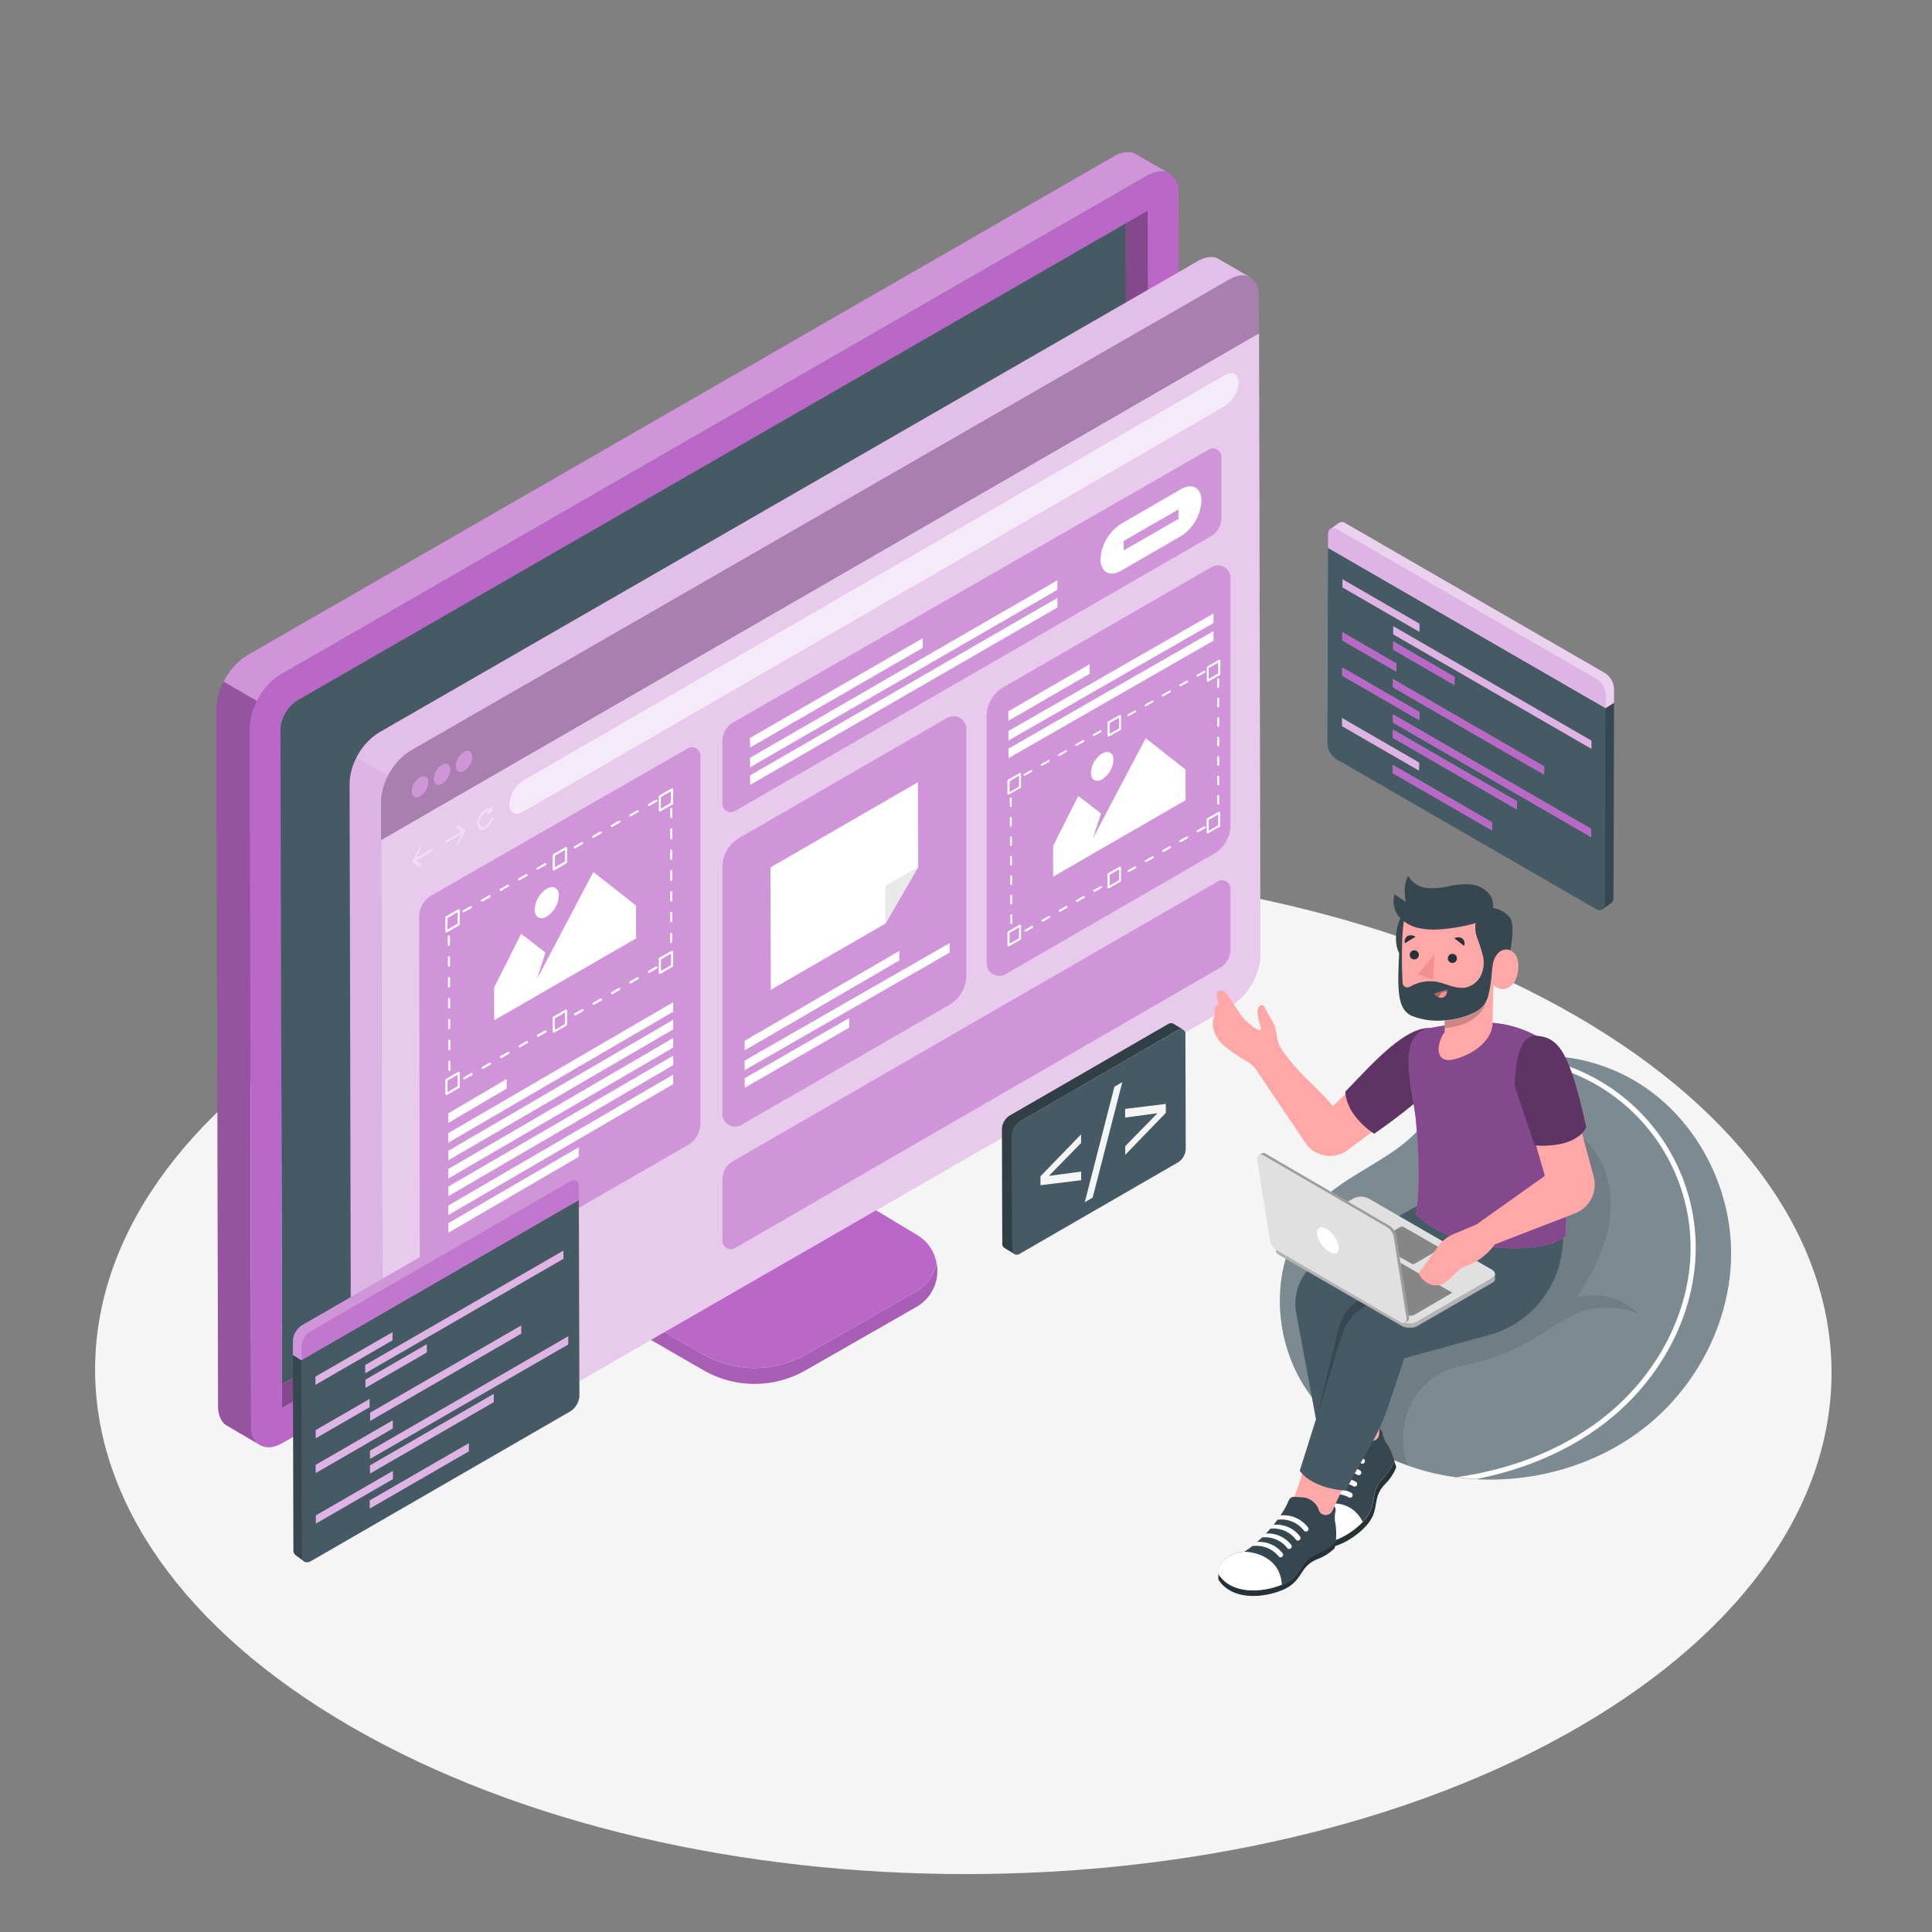 <svg xmlns="http://www.w3.org/2000/svg" viewBox="0 0 500 500"><rect x="0" y="0" width="500" height="500" fill="#808080" stroke="none"/><g id="freepik--Floor--inject-437"><path d="M407.68,262.82c-88-50.83-230.31-50.83-317.77,0s-87,133.24,1,184.07,230.31,50.83,317.78,0S495.72,313.65,407.68,262.82Z" style="fill:#f5f5f5"></path></g><g id="freepik--Device--inject-437"><path d="M237.14,334.22,208.7,350.5a27,27,0,0,1-26.85-.05l-21.11-12.16a8.11,8.11,0,0,1-4.05-7l0-14.39-4.4,2.54V332a9.42,9.42,0,0,0,4.73,8.18l25.05,14.44a26.53,26.53,0,0,0,26.44,0l28.65-16.39a10.72,10.72,0,0,0,5.23-11.36A10.65,10.65,0,0,1,237.14,334.22Z" style="fill:#BA68C8"></path><path d="M237.14,334.22,208.7,350.5a27,27,0,0,1-26.85-.05l-21.11-12.16a8.11,8.11,0,0,1-4.05-7l0-14.39-4.4,2.54V332a9.42,9.42,0,0,0,4.73,8.18l25.05,14.44a26.53,26.53,0,0,0,26.44,0l28.65-16.39a10.72,10.72,0,0,0,5.23-11.36A10.65,10.65,0,0,1,237.14,334.22Z" style="opacity:0.1"></path><path d="M160.74,338.29l21.11,12.16a27,27,0,0,0,26.85.05l28.44-16.28a10.65,10.65,0,0,0,5.23-7.36,10.65,10.65,0,0,0-5-7.25l-23.33-14a9.45,9.45,0,0,1-4.58-8.1V286.41L156.67,316.9l0,14.39A8.11,8.11,0,0,0,160.74,338.29Z" style="fill:#BA68C8"></path><path d="M160.74,338.29a8.11,8.11,0,0,1-4.05-7l0-14.39-4.4,2.54V332a9.42,9.42,0,0,0,4.73,8.18l8.89,5.12v-4Z" style="opacity:0.4"></path><path d="M160.74,338.29l5.15,3h0L221,309.78,214,305.62a9.45,9.45,0,0,1-4.58-8.1V286.41L156.67,316.9l0,14.39A8.11,8.11,0,0,0,160.74,338.29Z" style="opacity:0.3"></path><path d="M67.52,374.13h0l-.06,0Z" style="fill:#ffa8a7"></path><path d="M65,368.87l-.4-180.38c0-5.12,3.58-11.36,8-13.94L296.88,45.43c2.21-1.28,4.22-1.4,5.69-.58L294.12,40h0c-1.47-.94-3.55-.86-5.86.47L64.05,169.55c-4.47,2.58-8.07,8.82-8,13.94l.4,180.38c0,2.42.83,4.14,2.15,5h0a3.3,3.3,0,0,0,.45.26L67.34,374C65.91,373.17,65,371.39,65,368.87Z" style="fill:#BA68C8"></path><path d="M294.12,40h0c-1.47-.94-3.55-.86-5.86.47L64.05,169.55a16.86,16.86,0,0,0-6.17,6.88l8.63,5a16.89,16.89,0,0,1,6.15-6.86L296.88,45.43c2.21-1.28,4.22-1.4,5.69-.58Z" style="fill:#fff;opacity:0.3"></path><path d="M56,183.49l.4,180.38c0,2.42.83,4.14,2.15,5h0a3.3,3.3,0,0,0,.45.26L67.34,374c-1.43-.85-2.31-2.63-2.32-5.15l-.4-180.38a15.71,15.71,0,0,1,1.89-7.08l-8.63-5A15.74,15.74,0,0,0,56,183.49Z" style="opacity:0.2"></path><path d="M302.66,44.9l0,0,0,0Z" style="fill:#ffa8a7"></path><path d="M305,50.05c0-2.52-.9-4.29-2.32-5.15l0,0-.05,0c-1.47-.82-3.48-.7-5.69.58L72.66,174.55c-4.46,2.58-8.06,8.82-8,13.94L65,368.87c0,2.52.89,4.3,2.32,5.15l.12.07.06,0c1.46.77,3.43.62,5.6-.63L297.34,244.37c4.45-2.57,8.06-8.82,8-13.94ZM293.35,237.47,73,364.37l-.4-175.9a10.08,10.08,0,0,1,4.07-7L297,54.55l.4,175.9A10.08,10.08,0,0,1,293.35,237.47Z" style="fill:#BA68C8"></path><path d="M297,54.55l-5.7,3.29.38,169.83a10,10,0,0,1-4.07,7L73,358.3l0,6.07,220.37-126.9a10.08,10.08,0,0,0,4.07-7Z" style="fill:#BA68C8"></path><path d="M297,54.55l-5.7,3.29.38,169.83a10,10,0,0,1-4.07,7L73,358.3l0,6.07,220.37-126.9a10.08,10.08,0,0,0,4.07-7Z" style="opacity:0.3"></path><path d="M291.7,227.67l-.38-169.83L76.65,181.45a10.08,10.08,0,0,0-4.07,7L73,358.3,287.63,234.68A10,10,0,0,0,291.7,227.67Z" style="fill:#455a64"></path></g><g id="freepik--Windows--inject-437"><path d="M99,378,98.61,207.5a16.79,16.79,0,0,1,7.61-13.18l211.92-122c2.09-1.21,4-1.33,5.38-.55l-8-4.63h0c-1.4-.89-3.37-.81-5.55.45L98.07,189.6a16.72,16.72,0,0,0-7.6,13.17l.38,170.49c0,2.28.78,3.92,2,4.76h0a3.58,3.58,0,0,0,.42.25l7.87,4.58C99.84,382.05,99,380.37,99,378Z" style="fill:#BA68C8"></path><path d="M315.54,67.1h0c-1.4-.89-3.37-.81-5.55.45L98.07,189.6a16,16,0,0,0-5.83,6.49l8.16,4.71a15.94,15.94,0,0,1,5.82-6.48l211.92-122c2.09-1.21,4-1.33,5.38-.55Z" style="fill:#fff;opacity:0.4"></path><path d="M90.47,202.77l.38,170.49c0,2.28.78,3.92,2,4.76h0a3.58,3.58,0,0,0,.42.25l7.87,4.58c-1.34-.8-2.18-2.48-2.19-4.86L98.61,207.5a15.07,15.07,0,0,1,1.79-6.7l-8.16-4.71A15,15,0,0,0,90.47,202.77Z" style="fill:#fff;opacity:0.3"></path><path d="M98.63,217.38,99,378c0,2.38.85,4.06,2.19,4.86l.12.07.06,0c1.38.72,3.24.59,5.29-.6l211.92-122a16.8,16.8,0,0,0,7.61-13.18l-.36-160.87Z" style="fill:#BA68C8"></path><path d="M98.63,217.38,99,378c0,2.38.85,4.06,2.19,4.86l.12.07.06,0c1.38.72,3.24.59,5.29-.6l211.92-122a16.8,16.8,0,0,0,7.61-13.18l-.36-160.87Z" style="fill:#fff;opacity:0.5"></path><path d="M317,97c2-1.13,3.56-.23,3.57,2a7.81,7.81,0,0,1-3.55,6.14l-181.66,105c-2,1.13-3.57.22-3.57-2a7.82,7.82,0,0,1,3.55-6.15Z" style="fill:#BA68C8"></path><g style="opacity:0.8"><path d="M317,97c2-1.13,3.56-.23,3.57,2a7.81,7.81,0,0,1-3.55,6.14l-181.66,105c-2,1.13-3.57.22-3.57-2a7.82,7.82,0,0,1,3.55-6.15Z" style="fill:#fff"></path></g><path d="M108.68,219.22a.27.27,0,0,1,.24,0c.15.07.16.33,0,.57l-1.15,2.11,3.87-2.23c.2-.12.36,0,.36.2a.78.78,0,0,1-.36.62l-3.87,2.24,1.16.78c.13.09.12.35,0,.59a.83.83,0,0,1-.24.25.29.29,0,0,1-.27,0l-1.71-1.16a.27.27,0,0,1-.07-.08.68.68,0,0,1,0-.14.77.77,0,0,1,0-.15.67.67,0,0,1,.07-.17l1.7-3.13A.65.65,0,0,1,108.68,219.22Z" style="fill:#BA68C8"></path><path d="M118.46,213.57a.25.25,0,0,1,.27,0l1.71,1.15a.31.31,0,0,1,.07.09.69.69,0,0,1,0,.13.77.77,0,0,1,0,.15.67.67,0,0,1-.07.17l-1.7,3.13a.83.83,0,0,1-.26.29.29.29,0,0,1-.25,0c-.14-.07-.15-.32,0-.57l1.15-2.11-3.87,2.24c-.2.11-.36,0-.36-.21a.81.81,0,0,1,.36-.62l3.87-2.23-1.16-.78c-.13-.09-.12-.36,0-.59A.72.72,0,0,1,118.46,213.57Z" style="fill:#BA68C8"></path><path d="M125.62,209.44a1.81,1.81,0,0,1,1.19-.29.77.77,0,0,1,.35-.56h0c.19-.1.35,0,.34.23l0,.92a.82.82,0,0,1-.34.59l-.78.49h0c-.19.11-.35,0-.36-.19a.8.8,0,0,1,.28-.58,1.49,1.49,0,0,0-.65.21,3.31,3.31,0,0,0-1.5,2.59c0,1,.68,1.33,1.51.85A3.23,3.23,0,0,0,127,212a.73.73,0,0,1,.31-.39.3.3,0,0,1,.17-.05c.18,0,.24.22.15.47a4.83,4.83,0,0,1-2,2.46c-1.22.7-2.22.13-2.22-1.27A4.88,4.88,0,0,1,125.62,209.44Z" style="fill:#BA68C8"></path><g style="opacity:0.7"><path d="M108.68,219.22a.27.27,0,0,1,.24,0c.15.07.16.33,0,.57l-1.15,2.11,3.87-2.23c.2-.12.36,0,.36.2a.78.78,0,0,1-.36.62l-3.87,2.24,1.16.78c.13.09.12.35,0,.59a.83.83,0,0,1-.24.25.29.29,0,0,1-.27,0l-1.71-1.16a.27.27,0,0,1-.07-.08.68.68,0,0,1,0-.14.77.77,0,0,1,0-.15.67.67,0,0,1,.07-.17l1.7-3.13A.65.65,0,0,1,108.68,219.22Z" style="fill:#fff"></path><path d="M118.46,213.57a.25.25,0,0,1,.27,0l1.71,1.15a.31.31,0,0,1,.07.09.69.69,0,0,1,0,.13.77.77,0,0,1,0,.15.67.67,0,0,1-.07.17l-1.7,3.13a.83.83,0,0,1-.26.29.29.29,0,0,1-.25,0c-.14-.07-.15-.32,0-.57l1.15-2.11-3.87,2.24c-.2.11-.36,0-.36-.21a.81.81,0,0,1,.36-.62l3.87-2.23-1.16-.78c-.13-.09-.12-.36,0-.59A.72.72,0,0,1,118.46,213.57Z" style="fill:#fff"></path><path d="M125.62,209.44a1.81,1.81,0,0,1,1.19-.29.77.77,0,0,1,.35-.56h0c.19-.1.35,0,.34.23l0,.92a.82.82,0,0,1-.34.59l-.78.49h0c-.19.11-.35,0-.36-.19a.8.8,0,0,1,.28-.58,1.49,1.49,0,0,0-.65.21,3.31,3.31,0,0,0-1.5,2.59c0,1,.68,1.33,1.51.85A3.23,3.23,0,0,0,127,212a.73.73,0,0,1,.31-.39.3.3,0,0,1,.17-.05c.18,0,.24.22.15.47a4.83,4.83,0,0,1-2,2.46c-1.22.7-2.22.13-2.22-1.27A4.88,4.88,0,0,1,125.62,209.44Z" style="fill:#fff"></path></g><path d="M189.7,300.51l125.48-72.4a2.18,2.18,0,0,1,3.27,1.89v15.75a5.45,5.45,0,0,1-2.73,4.72L190.23,323a2.19,2.19,0,0,1-3.28-1.89l0-15.85A5.46,5.46,0,0,1,189.7,300.51Z" style="fill:#BA68C8"></path><path d="M316.1,134.05l0-15.82a2.18,2.18,0,0,0-3.27-1.88L189.69,187a5.46,5.46,0,0,0-2.74,4.73V208a2.19,2.19,0,0,0,3.28,1.89l123.15-71.1A5.45,5.45,0,0,0,316.1,134.05Z" style="fill:#BA68C8"></path><polygon points="273.67 154.74 273.67 157.21 194.13 203.13 194.12 200.67 273.67 154.74" style="fill:#fff"></polygon><polygon points="273.65 150.19 273.66 152.64 194.11 198.57 194.11 196.11 273.65 150.19" style="fill:#fff"></polygon><polygon points="238.8 165.18 238.81 167.65 194.1 193.46 194.09 191 238.8 165.18" style="fill:#fff"></polygon><polygon points="304.95 131.84 304.96 134.3 290.81 142.47 290.8 140 304.95 131.84" style="fill:#BA68C8"></polygon><path d="M305.65,126.59c2.91-1.68,5.28-.34,5.29,3a11.61,11.61,0,0,1-5.26,9.12l-15.56,9c-2.92,1.69-5.29.34-5.3-3a11.57,11.57,0,0,1,5.26-9.11ZM305,134.3v-2.46L290.8,140v2.46L305,134.3" style="fill:#fff"></path><path d="M260.25,252.12,314.08,221a8.74,8.74,0,0,0,4.37-7.56V149.59a3.27,3.27,0,0,0-4.91-2.83L259.7,177.84a8.73,8.73,0,0,0-4.36,7.56v63.88A3.28,3.28,0,0,0,260.25,252.12Z" style="fill:#BA68C8"></path><path d="M283.18,190.46l1.79-1a.25.25,0,0,0,.09-.34.25.25,0,0,0-.35-.1l-1.79,1a.26.26,0,0,0,.13.48A.33.33,0,0,0,283.18,190.46Z" style="fill:#fff"></path><path d="M274.22,195.6l1.79-1a.25.25,0,1,0-.25-.44l-1.79,1a.26.26,0,0,0-.1.35.26.26,0,0,0,.22.12A.28.28,0,0,0,274.22,195.6Z" style="fill:#fff"></path><path d="M265.27,200.74l1.79-1a.26.26,0,0,0-.26-.44l-1.79,1a.26.26,0,0,0-.09.35.25.25,0,0,0,.22.12A.31.31,0,0,0,265.27,200.74Z" style="fill:#fff"></path><path d="M269.74,198.17l1.79-1a.25.25,0,0,0,.1-.35.26.26,0,0,0-.35-.09l-1.79,1a.26.26,0,0,0-.09.35.24.24,0,0,0,.22.12Z" style="fill:#fff"></path><path d="M278.7,193l1.79-1a.25.25,0,0,0,.09-.34.24.24,0,0,0-.34-.1l-1.79,1a.25.25,0,0,0,.12.47A.28.28,0,0,0,278.7,193Z" style="fill:#fff"></path><path d="M305.57,177.61l1.79-1a.26.26,0,0,0,.09-.35.25.25,0,0,0-.35-.1l-1.79,1a.26.26,0,0,0,.13.48A.22.22,0,0,0,305.57,177.61Z" style="fill:#fff"></path><path d="M292.13,185.32l1.79-1a.24.24,0,0,0,.1-.34.25.25,0,0,0-.35-.1l-1.79,1a.26.26,0,0,0-.09.35.25.25,0,0,0,.22.13A.28.28,0,0,0,292.13,185.32Z" style="fill:#fff"></path><path d="M301.09,180.18l1.79-1a.25.25,0,0,0,.09-.34.24.24,0,0,0-.34-.1l-1.8,1a.26.26,0,0,0,.13.48A.22.22,0,0,0,301.09,180.18Z" style="fill:#fff"></path><path d="M309.92,175.08a.19.19,0,0,0,.12,0l1.8-1a.26.26,0,0,0,.09-.35.25.25,0,0,0-.35-.1l-1.79,1a.26.26,0,0,0-.09.35A.25.25,0,0,0,309.92,175.08Z" style="fill:#fff"></path><path d="M296.61,182.75l1.79-1a.25.25,0,0,0,.1-.34.25.25,0,0,0-.35-.1l-1.79,1a.26.26,0,0,0-.1.35.27.27,0,0,0,.22.13A.2.2,0,0,0,296.61,182.75Z" style="fill:#fff"></path><path d="M315.53,185.86a.25.25,0,0,0-.25-.25.26.26,0,0,0-.26.25v2a.26.26,0,0,0,.26.25.25.25,0,0,0,.25-.25Z" style="fill:#fff"></path><path d="M315.53,180.82a.25.25,0,0,0-.25-.25.26.26,0,0,0-.26.25v2a.26.26,0,0,0,.26.25.25.25,0,0,0,.25-.25Z" style="fill:#fff"></path><path d="M315.53,190.9a.26.26,0,0,0-.25-.26.26.26,0,0,0-.26.26v2a.26.26,0,0,0,.26.26.26.26,0,0,0,.25-.26Z" style="fill:#fff"></path><path d="M315.53,195.94a.25.25,0,0,0-.25-.26.26.26,0,0,0-.26.26v2a.26.26,0,0,0,.26.26.26.26,0,0,0,.25-.26Z" style="fill:#fff"></path><path d="M315.53,201a.25.25,0,0,0-.25-.25.26.26,0,0,0-.26.25v2a.26.26,0,0,0,.26.25.25.25,0,0,0,.25-.25Z" style="fill:#fff"></path><path d="M315.28,205.76a.26.26,0,0,0-.26.25v2a.26.26,0,0,0,.26.26.25.25,0,0,0,.25-.26v-2A.25.25,0,0,0,315.28,205.76Z" style="fill:#fff"></path><path d="M315.53,175.79a.26.26,0,0,0-.25-.26.26.26,0,0,0-.26.26v2a.26.26,0,0,0,.26.26.26.26,0,0,0,.25-.26Z" style="fill:#fff"></path><path d="M293.74,224.19l-1.78,1a.25.25,0,0,0-.1.35.26.26,0,0,0,.22.13.2.2,0,0,0,.13,0l1.79-1a.26.26,0,0,0-.26-.44Z" style="fill:#fff"></path><path d="M267,239.63l-1.78,1a.26.26,0,0,0-.09.35.25.25,0,0,0,.22.13.19.19,0,0,0,.12,0l1.79-1a.25.25,0,0,0,.09-.34A.25.25,0,0,0,267,239.63Z" style="fill:#fff"></path><path d="M271.43,237.06l-1.79,1a.26.26,0,0,0-.09.35.25.25,0,0,0,.22.12.31.31,0,0,0,.13,0l1.78-1a.25.25,0,1,0-.25-.44Z" style="fill:#fff"></path><path d="M307.13,216.47l-1.79,1a.26.26,0,0,0,.13.48.22.22,0,0,0,.13,0l1.78-1a.25.25,0,1,0-.25-.44Z" style="fill:#fff"></path><path d="M280.35,231.91l-1.78,1a.26.26,0,0,0-.1.35.27.27,0,0,0,.22.13.2.2,0,0,0,.13,0l1.79-1a.25.25,0,0,0,.09-.34A.25.25,0,0,0,280.35,231.91Z" style="fill:#fff"></path><path d="M302.67,219l-1.79,1a.26.26,0,0,0-.09.35.25.25,0,0,0,.22.13l.13,0,1.78-1a.26.26,0,0,0,.09-.35A.25.25,0,0,0,302.67,219Z" style="fill:#fff"></path><path d="M284.82,229.34l-1.79,1a.26.26,0,0,0-.09.35.24.24,0,0,0,.22.12.27.27,0,0,0,.12,0l1.79-1a.26.26,0,0,0,.09-.35A.25.25,0,0,0,284.82,229.34Z" style="fill:#fff"></path><path d="M311.59,213.9l-1.78,1a.25.25,0,0,0-.1.35.26.26,0,0,0,.22.12.28.28,0,0,0,.13,0l1.79-1a.26.26,0,1,0-.26-.44Z" style="fill:#fff"></path><path d="M298.2,221.62l-1.78,1a.26.26,0,0,0-.1.35.27.27,0,0,0,.23.12l.12,0,1.79-1a.26.26,0,1,0-.26-.44Z" style="fill:#fff"></path><path d="M275.89,234.49l-1.79,1a.25.25,0,0,0-.09.34.24.24,0,0,0,.22.13.28.28,0,0,0,.13,0l1.78-1a.25.25,0,0,0,.1-.35A.26.26,0,0,0,275.89,234.49Z" style="fill:#fff"></path><path d="M261.65,221.49h0a.25.25,0,0,0-.25.25v2a.25.25,0,0,0,.25.25h0a.26.26,0,0,0,.26-.25v-2A.26.26,0,0,0,261.65,221.49Z" style="fill:#fff"></path><path d="M261.68,226.53h0a.26.26,0,0,0-.25.26v2a.25.25,0,0,0,.25.25h0a.26.26,0,0,0,.26-.26v-2A.26.26,0,0,0,261.68,226.53Z" style="fill:#fff"></path><path d="M261.59,206.36h0a.25.25,0,0,0-.25.25v2a.25.25,0,0,0,.25.25h0a.25.25,0,0,0,.25-.25v-2A.25.25,0,0,0,261.59,206.36Z" style="fill:#fff"></path><path d="M261.72,236.62a.24.24,0,0,0-.25.25v2a.26.26,0,0,0,.26.26h0a.26.26,0,0,0,.25-.26v-2a.25.25,0,0,0-.25-.25Z" style="fill:#fff"></path><path d="M261.61,211.4h0a.26.26,0,0,0-.26.26v2a.26.26,0,0,0,.26.26h0a.26.26,0,0,0,.25-.26v-2A.25.25,0,0,0,261.61,211.4Z" style="fill:#fff"></path><path d="M261.63,216.45h0a.25.25,0,0,0-.25.25v2a.26.26,0,0,0,.26.25h0a.25.25,0,0,0,.25-.25v-2A.26.26,0,0,0,261.63,216.45Z" style="fill:#fff"></path><path d="M261.7,231.58h0a.26.26,0,0,0-.26.25v2a.26.26,0,0,0,.26.25h0a.25.25,0,0,0,.25-.25v-2A.25.25,0,0,0,261.7,231.58Z" style="fill:#fff"></path><path d="M264.1,200.08a.23.23,0,0,0-.25,0l-3,1.71a.25.25,0,0,0-.13.22v3.4a.25.25,0,0,0,.13.22.19.19,0,0,0,.12,0,.2.2,0,0,0,.13,0l3-1.71a.25.25,0,0,0,.13-.22v-3.4A.25.25,0,0,0,264.1,200.08Zm-.38.66v2.81L261.28,205v-2.82Z" style="fill:#fff"></path><path d="M290,185.05a.24.24,0,0,0-.26,0l-3,1.71a.25.25,0,0,0-.13.22v3.4a.25.25,0,0,0,.13.22.2.2,0,0,0,.13,0,.19.19,0,0,0,.12,0l3-1.71a.26.26,0,0,0,.12-.22v-3.4A.26.26,0,0,0,290,185.05Zm-.38.66v2.82l-2.45,1.41v-2.81Z" style="fill:#fff"></path><path d="M312.44,176.38a.3.3,0,0,0,.26,0l3-1.71a.26.26,0,0,0,.13-.22V171a.26.26,0,0,0-.13-.22.28.28,0,0,0-.25,0l-3,1.71a.27.27,0,0,0-.12.22v3.41A.27.27,0,0,0,312.44,176.38Zm2.83-4.9v2.82l-2.46,1.42V172.9Z" style="fill:#fff"></path><path d="M264.1,239.35a.23.23,0,0,0-.25,0l-3,1.71a.26.26,0,0,0-.13.22v3.41a.26.26,0,0,0,.13.22l.12,0a.28.28,0,0,0,.13,0l3-1.71a.26.26,0,0,0,.13-.23v-3.4A.26.26,0,0,0,264.1,239.35Zm-.38.66v2.82l-2.45,1.41v-2.81Z" style="fill:#fff"></path><path d="M290,224.32a.3.3,0,0,0-.26,0l-3,1.71a.26.26,0,0,0-.13.22v3.41a.26.26,0,0,0,.13.22.28.28,0,0,0,.13,0,.27.27,0,0,0,.12,0l3-1.71a.28.28,0,0,0,.12-.23v-3.4A.27.27,0,0,0,290,224.32Zm-.38.66v2.82l-2.45,1.41V226.4Z" style="fill:#fff"></path><path d="M315.65,210.1a.23.23,0,0,0-.25,0l-3,1.71a.26.26,0,0,0-.12.22v3.4a.26.26,0,0,0,.12.22.23.23,0,0,0,.26,0l3-1.71a.25.25,0,0,0,.13-.22v-3.4A.25.25,0,0,0,315.65,210.1Zm-.38.66v2.81L312.82,215v-2.82Z" style="fill:#fff"></path><polygon points="314.05 163.32 314.06 165.79 261 196.21 260.99 193.74 314.05 163.32" style="fill:#fff"></polygon><polygon points="314.04 158.77 314.05 161.23 260.98 191.65 260.98 189.19 314.04 158.77" style="fill:#fff"></polygon><polygon points="281.98 171.91 281.99 174.38 260.97 186.54 260.96 184.07 281.98 171.91" style="fill:#fff"></polygon><path d="M178,193.68l-66.25,38a6.53,6.53,0,0,0-3.29,5.69l.21,95.15a2.19,2.19,0,0,0,3.28,1.89L178,296.34a6.57,6.57,0,0,0,3.27-5.68V195.57A2.18,2.18,0,0,0,178,193.68Z" style="fill:#BA68C8"></path><path d="M139.29,225l1.92-1.1a.28.28,0,1,0-.28-.48L139,224.57a.27.27,0,0,0-.1.37.26.26,0,0,0,.23.13A.35.35,0,0,0,139.29,225Z" style="fill:#fff"></path><path d="M129.69,230.54l1.92-1.1a.27.27,0,0,0-.27-.47l-1.92,1.1a.28.28,0,0,0-.1.37.27.27,0,0,0,.24.14A.22.22,0,0,0,129.69,230.54Z" style="fill:#fff"></path><path d="M120.1,236.05,122,235a.27.27,0,0,0,.1-.37.27.27,0,0,0-.37-.11l-1.92,1.11a.27.27,0,0,0-.1.37.26.26,0,0,0,.24.13A.31.31,0,0,0,120.1,236.05Z" style="fill:#fff"></path><path d="M124.9,233.3l1.92-1.11a.27.27,0,0,0,.1-.37.29.29,0,0,0-.38-.1l-1.91,1.1a.27.27,0,0,0,.13.51A.35.35,0,0,0,124.9,233.3Z" style="fill:#fff"></path><path d="M134.49,227.79l1.92-1.1a.27.27,0,0,0-.27-.47l-1.92,1.1a.27.27,0,0,0-.1.37.27.27,0,0,0,.24.14A.22.22,0,0,0,134.49,227.79Z" style="fill:#fff"></path><path d="M163.27,211.28l1.92-1.11a.27.27,0,0,0,.1-.37.28.28,0,0,0-.37-.1L163,210.8a.27.27,0,0,0,.13.51A.32.32,0,0,0,163.27,211.28Z" style="fill:#fff"></path><path d="M148.88,219.53l1.92-1.1a.27.27,0,0,0-.27-.47l-1.92,1.1a.27.27,0,0,0-.1.37.27.27,0,0,0,.24.14A.22.22,0,0,0,148.88,219.53Z" style="fill:#fff"></path><path d="M158.47,214l1.92-1.1a.28.28,0,0,0,.1-.38.27.27,0,0,0-.37-.1l-1.92,1.1a.29.29,0,0,0-.1.38.28.28,0,0,0,.24.13A.31.31,0,0,0,158.47,214Z" style="fill:#fff"></path><path d="M167.93,208.56a.25.25,0,0,0,.14,0l1.92-1.1a.27.27,0,0,0,.1-.37.28.28,0,0,0-.38-.1l-1.91,1.1a.27.27,0,0,0,.13.51Z" style="fill:#fff"></path><path d="M153.68,216.78l1.92-1.1a.27.27,0,1,0-.28-.47l-1.91,1.1a.27.27,0,0,0,.13.51A.37.37,0,0,0,153.68,216.78Z" style="fill:#fff"></path><path d="M174,220.11a.28.28,0,0,0-.55,0v2.16a.28.28,0,0,0,.55,0Z" style="fill:#fff"></path><path d="M174,214.72a.28.28,0,1,0-.55,0v2.15a.28.28,0,1,0,.55,0Z" style="fill:#fff"></path><path d="M174,225.51a.28.28,0,1,0-.55,0v2.15a.28.28,0,1,0,.55,0Z" style="fill:#fff"></path><path d="M174,230.9a.28.28,0,0,0-.55,0v2.16a.28.28,0,0,0,.55,0Z" style="fill:#fff"></path><path d="M174,236.3a.28.28,0,1,0-.55,0v2.16a.28.28,0,0,0,.55,0Z" style="fill:#fff"></path><path d="M173.67,241.42a.27.27,0,0,0-.27.27v2.16a.28.28,0,0,0,.55,0v-2.16A.27.27,0,0,0,173.67,241.42Z" style="fill:#fff"></path><path d="M174,209.32a.28.28,0,0,0-.55,0v2.16a.28.28,0,0,0,.55,0Z" style="fill:#fff"></path><path d="M150.6,261.17l-1.91,1.1a.29.29,0,0,0-.1.38.28.28,0,0,0,.24.13.31.31,0,0,0,.13,0l1.92-1.11a.27.27,0,0,0,.1-.37A.28.28,0,0,0,150.6,261.17Z" style="fill:#fff"></path><path d="M121.92,277.71l-1.91,1.1a.27.27,0,0,0,.13.51.32.32,0,0,0,.14,0l1.91-1.11a.27.27,0,0,0,.1-.37A.27.27,0,0,0,121.92,277.71Z" style="fill:#fff"></path><path d="M126.7,275l-1.91,1.11a.27.27,0,0,0-.1.37.27.27,0,0,0,.24.14.33.33,0,0,0,.13,0l1.91-1.1a.28.28,0,0,0,.1-.38A.27.27,0,0,0,126.7,275Z" style="fill:#fff"></path><path d="M164.94,252.9,163,254a.29.29,0,0,0-.1.38.28.28,0,0,0,.24.13.31.31,0,0,0,.13,0l1.92-1.11a.27.27,0,0,0,.1-.37A.29.29,0,0,0,164.94,252.9Z" style="fill:#fff"></path><path d="M136.26,269.44l-1.91,1.1a.28.28,0,0,0-.1.38.28.28,0,0,0,.24.13.31.31,0,0,0,.13,0l1.91-1.11a.27.27,0,0,0-.27-.47Z" style="fill:#fff"></path><path d="M160.16,255.66l-1.91,1.1a.28.28,0,0,0-.1.37.27.27,0,0,0,.24.14.22.22,0,0,0,.13,0l1.92-1.1a.27.27,0,1,0-.28-.47Z" style="fill:#fff"></path><path d="M141,266.68l-1.91,1.11a.27.27,0,0,0-.1.37.27.27,0,0,0,.24.14.33.33,0,0,0,.13,0l1.92-1.1a.28.28,0,1,0-.28-.48Z" style="fill:#fff"></path><path d="M169.72,250.14l-1.91,1.11a.27.27,0,0,0-.1.37.27.27,0,0,0,.24.14.43.43,0,0,0,.14,0l1.91-1.1a.28.28,0,1,0-.28-.48Z" style="fill:#fff"></path><path d="M155.38,258.41l-1.91,1.11a.27.27,0,0,0-.1.37.27.27,0,0,0,.24.14.33.33,0,0,0,.13,0l1.92-1.1a.28.28,0,1,0-.28-.48Z" style="fill:#fff"></path><path d="M131.48,272.2l-1.91,1.1a.27.27,0,0,0,.14.51.22.22,0,0,0,.13,0l1.91-1.1a.27.27,0,0,0-.27-.47Z" style="fill:#fff"></path><path d="M116.23,258.27h0a.28.28,0,0,0-.27.28v2.16a.27.27,0,0,0,.27.27h0a.27.27,0,0,0,.27-.27v-2.16A.28.28,0,0,0,116.23,258.27Z" style="fill:#fff"></path><path d="M116.25,263.68h0a.27.27,0,0,0-.27.27v2.16a.27.27,0,0,0,.27.27h0a.27.27,0,0,0,.27-.27V264A.27.27,0,0,0,116.25,263.68Z" style="fill:#fff"></path><path d="M116.16,242.07h0a.27.27,0,0,0-.27.27v2.16a.27.27,0,0,0,.27.27h0a.27.27,0,0,0,.27-.27v-2.16A.27.27,0,0,0,116.16,242.07Z" style="fill:#fff"></path><path d="M116.3,274.48a.28.28,0,0,0-.27.28v2.16a.27.27,0,0,0,.27.27h0a.27.27,0,0,0,.27-.28v-2.16a.28.28,0,0,0-.28-.27Z" style="fill:#fff"></path><path d="M116.18,247.47h0a.27.27,0,0,0-.27.27v2.16a.28.28,0,0,0,.27.28h0a.29.29,0,0,0,.28-.28v-2.16A.28.28,0,0,0,116.18,247.47Z" style="fill:#fff"></path><path d="M116.21,252.87h0a.29.29,0,0,0-.28.28v2.16a.28.28,0,0,0,.28.27h0a.28.28,0,0,0,.27-.28v-2.16A.27.27,0,0,0,116.21,252.87Z" style="fill:#fff"></path><path d="M116.28,269.08h0a.26.26,0,0,0-.27.27v2.16a.28.28,0,0,0,.27.28h0a.28.28,0,0,0,.27-.28v-2.16A.27.27,0,0,0,116.28,269.08Z" style="fill:#fff"></path><path d="M118.85,235.34a.26.26,0,0,0-.27,0l-3.17,1.83a.27.27,0,0,0-.14.24v3.64a.29.29,0,0,0,.14.24.25.25,0,0,0,.27,0l3.18-1.83a.28.28,0,0,0,.13-.24v-3.65A.27.27,0,0,0,118.85,235.34Zm-.4.71v3l-2.63,1.52v-3Z" style="fill:#fff"></path><path d="M146.62,219.24a.26.26,0,0,0-.27,0l-3.17,1.83a.27.27,0,0,0-.14.24V225a.27.27,0,0,0,.14.24.25.25,0,0,0,.27,0l3.17-1.83a.27.27,0,0,0,.14-.24v-3.64A.27.27,0,0,0,146.62,219.24Zm-.4.71v3l-2.62,1.52v-3Z" style="fill:#fff"></path><path d="M170.64,210a.22.22,0,0,0,.13,0,.23.23,0,0,0,.14,0l3.17-1.83a.27.27,0,0,0,.14-.24v-3.64a.27.27,0,0,0-.14-.24.26.26,0,0,0-.27,0l-3.17,1.83a.27.27,0,0,0-.14.24v3.65A.25.25,0,0,0,170.64,210Zm3-5.24v3l-2.62,1.52v-3Z" style="fill:#fff"></path><path d="M118.85,277.41a.26.26,0,0,0-.27,0l-3.17,1.83a.27.27,0,0,0-.14.24v3.64a.29.29,0,0,0,.14.24.25.25,0,0,0,.27,0l3.18-1.83a.28.28,0,0,0,.13-.24v-3.65A.27.27,0,0,0,118.85,277.41Zm-.4.71v3l-2.63,1.52v-3Z" style="fill:#fff"></path><path d="M146.62,261.31a.26.26,0,0,0-.27,0l-3.17,1.83a.27.27,0,0,0-.14.24V267a.27.27,0,0,0,.14.24.25.25,0,0,0,.27,0l3.17-1.83a.27.27,0,0,0,.14-.24v-3.65A.27.27,0,0,0,146.62,261.31Zm-.4.71v3l-2.62,1.52v-3Z" style="fill:#fff"></path><path d="M174.07,246.07a.26.26,0,0,0-.27,0l-3.17,1.83a.27.27,0,0,0-.14.24v3.65a.27.27,0,0,0,.14.23.22.22,0,0,0,.13,0,.23.23,0,0,0,.14,0l3.17-1.83a.27.27,0,0,0,.14-.24v-3.64A.27.27,0,0,0,174.07,246.07Zm-.4.71v3l-2.62,1.51v-3Z" style="fill:#fff"></path><polygon points="174.22 263.93 174.23 266.4 116.04 300.28 116.03 297.82 174.22 263.93" style="fill:#fff"></polygon><polygon points="174.21 259.38 174.22 261.83 116.02 295.72 116.02 293.26 174.21 259.38" style="fill:#fff"></polygon><polygon points="174.22 273.21 174.23 275.67 116.04 309.56 116.03 307.09 174.22 273.21" style="fill:#fff"></polygon><polygon points="174.21 268.65 174.22 271.11 116.02 305 116.02 302.54 174.21 268.65" style="fill:#fff"></polygon><polygon points="149.78 296.91 149.79 299.38 116.04 319.02 116.03 316.56 149.78 296.91" style="fill:#fff"></polygon><polygon points="174.21 278.12 174.22 280.57 116.02 314.46 116.02 312 174.21 278.12" style="fill:#fff"></polygon><polygon points="131.12 279.25 131.13 281.72 116.01 290.61 116 288.15 131.12 279.25" style="fill:#fff"></polygon><path d="M191.86,291.13l53.84-31.08a8.73,8.73,0,0,0,4.36-7.56V188.61a3.28,3.28,0,0,0-4.91-2.84l-53.83,31.08a8.75,8.75,0,0,0-4.37,7.57v63.87A3.28,3.28,0,0,0,191.86,291.13Z" style="fill:#BA68C8"></path><polygon points="219.77 263.48 219.78 265.95 192.75 281.5 192.74 279.04 219.77 263.48" style="fill:#fff"></polygon><polygon points="245.79 244.06 245.79 246.52 192.73 276.94 192.72 274.48 245.79 244.06" style="fill:#fff"></polygon><polygon points="232.73 246.1 232.74 248.56 192.72 271.83 192.71 269.36 232.73 246.1" style="fill:#fff"></polygon><polygon points="229.22 229.32 237.63 224.46 229.24 238.97 229.22 229.32" style="fill:#e0e0e0"></polygon><polygon points="237.56 202.45 237.63 224.46 229.22 229.32 229.24 238.97 237.63 224.46 229.24 238.97 199.48 256.16 199.39 224.49 237.56 202.45" style="fill:#fff"></polygon><path d="M325.8,76.64c0-2.38-.85-4-2.2-4.86l0,0-.05,0c-1.39-.78-3.29-.66-5.38.55l-211.92,122a16.79,16.79,0,0,0-7.61,13.18l0,9.88L325.82,86.26Z" style="fill:#BA68C8"></path><path d="M325.8,76.64c0-2.38-.85-4-2.2-4.86l0,0-.05,0c-1.39-.78-3.29-.66-5.38.55l-211.92,122a16.79,16.79,0,0,0-7.61,13.18l0,9.88L325.82,86.26Z" style="opacity:0.3"></path><g style="opacity:0.5"><path d="M108.7,201.23c1.15-.66,2.09-.13,2.09,1.19a4.59,4.59,0,0,1-2.07,3.59c-1.15.67-2.09.13-2.09-1.19A4.55,4.55,0,0,1,108.7,201.23Z" style="fill:#fff"></path><path d="M114.39,198c1.14-.66,2.08-.13,2.08,1.19a4.54,4.54,0,0,1-2.07,3.59c-1.15.67-2.08.13-2.09-1.19A4.58,4.58,0,0,1,114.39,198Z" style="fill:#fff"></path><path d="M120.07,194.67c1.15-.66,2.08-.13,2.09,1.19a4.58,4.58,0,0,1-2.08,3.59c-1.15.66-2.08.13-2.09-1.19A4.58,4.58,0,0,1,120.07,194.67Z" style="fill:#fff"></path></g><path d="M108.7,201.23c1.15-.66,2.09-.13,2.09,1.19a4.59,4.59,0,0,1-2.07,3.59c-1.15.67-2.09.13-2.09-1.19A4.55,4.55,0,0,1,108.7,201.23Z" style="fill:#BA68C8"></path><path d="M114.39,198c1.14-.66,2.08-.13,2.08,1.19a4.54,4.54,0,0,1-2.07,3.59c-1.15.67-2.08.13-2.09-1.19A4.58,4.58,0,0,1,114.39,198Z" style="fill:#BA68C8"></path><path d="M120.07,194.67c1.15-.66,2.08-.13,2.09,1.19a4.58,4.58,0,0,1-2.08,3.59c-1.15.66-2.08.13-2.09-1.19A4.58,4.58,0,0,1,120.07,194.67Z" style="fill:#BA68C8"></path><g style="opacity:0.3"><path d="M101.36,383h0l-.06,0Z" style="fill:#fff"></path><path d="M323.61,71.78l0,0,0,0Z" style="fill:#fff"></path><path d="M325.8,76.64c0-2.38-.85-4-2.2-4.86l0,0-.05,0a4,4,0,0,0-1.76-.49,4,4,0,0,1,1.76.49l-8-4.63h0c-1.4-.89-3.37-.81-5.55.45L98.07,189.6c-.28.16-.55.34-.83.53l-.25.19c-.18.13-.37.27-.55.42l-.28.25c-.17.14-.33.29-.5.45l-.26.27c-.17.16-.33.33-.48.5s-.17.19-.25.28-.31.37-.47.56l-.21.27c-.16.21-.31.43-.46.64l-.17.25c-.17.24-.32.49-.48.75a1.63,1.63,0,0,1-.11.17c-.18.32-.36.64-.52,1h0c-.1.2-.19.4-.28.6a2.39,2.39,0,0,0-.13.28c-.08.18-.16.36-.23.54l-.15.35-.18.51-.13.4-.15.47-.12.46c0,.14-.07.29-.1.43s-.07.33-.1.5,0,.26-.07.39,0,.38-.07.57l0,.31q0,.43,0,.87l.38,170.49c0,2.28.78,3.92,2,4.76h0a3.58,3.58,0,0,0,.42.25l7.87,4.58.12.07.06,0c1.38.72,3.24.59,5.29-.6l211.92-122a16.8,16.8,0,0,0,7.61-13.18Z" style="fill:#fff"></path></g><path d="M417.7,181.93V178.2a5.06,5.06,0,0,0-2.32-4l-67.15-38.78a1.62,1.62,0,0,0-1.69-.13h0l-2.27,1.64s1.48.92,1.48,1l.15,0v5.27l69.6,40.18Z" style="fill:#BA68C8"></path><path d="M417.7,181.93V178.2a5.06,5.06,0,0,0-2.32-4l-67.15-38.78a1.62,1.62,0,0,0-1.69-.13h0l-2.27,1.64s1.48.92,1.48,1l.15,0v5.27l69.6,40.18Z" style="fill:#fff;opacity:0.7"></path><path d="M415.49,183.3l-69.6-40.18-.13,47.74a5.08,5.08,0,0,0,2.31,4L414.19,233l-.6.76,1.11,1.58,2.26-1.63h0a1.64,1.64,0,0,0,.61-1.42l.14-50.39Z" style="fill:#37474f"></path><path d="M413.18,175.79a5.13,5.13,0,0,1,2.32,4v3.5l-71.81-41.46v-3.5c0-1.47,1.05-2.06,2.33-1.32Z" style="fill:#BA68C8"></path><g style="opacity:0.5"><path d="M413.18,175.79a5.13,5.13,0,0,1,2.32,4v3.5l-71.81-41.46v-3.5c0-1.47,1.05-2.06,2.33-1.32Z" style="fill:#fff"></path></g><path d="M415.49,183.3l-.15,50.62c0,1.47-1,2.06-2.33,1.32l-67.16-38.77a5.08,5.08,0,0,1-2.31-4l.14-50.62Z" style="fill:#455a64"></path><polygon points="367.26 197.33 367.25 199.44 347.32 187.94 347.32 185.82 367.26 197.33" style="fill:#BA68C8"></polygon><polygon points="411.86 191.67 411.86 193.79 360.56 164.17 360.57 162.06 411.86 191.67" style="fill:#BA68C8"></polygon><polygon points="367.36 161.42 367.35 163.53 347.42 152.02 347.43 149.91 367.36 161.42" style="fill:#BA68C8"></polygon><g style="opacity:0.5"><polygon points="367.26 197.33 367.25 199.44 347.32 187.94 347.32 185.82 367.26 197.33" style="fill:#fff"></polygon><polygon points="411.86 191.67 411.86 193.79 360.56 164.17 360.57 162.06 411.86 191.67" style="fill:#fff"></polygon><polygon points="367.36 161.42 367.35 163.53 347.42 152.02 347.43 149.91 367.36 161.42" style="fill:#fff"></polygon><polygon points="367.3 184.25 367.29 186.36 347.36 174.85 347.36 172.74 367.3 184.25" style="fill:#fff"></polygon><polygon points="361.32 171.67 361.32 173.78 347.38 165.74 347.39 163.62 361.32 171.67" style="fill:#fff"></polygon><polygon points="386.11 212.79 386.11 214.89 360.46 200.09 360.47 197.98 386.11 212.79" style="fill:#fff"></polygon><polygon points="392.53 207.33 392.52 209.45 360.49 190.95 360.49 188.84 392.53 207.33" style="fill:#fff"></polygon><polygon points="376.43 175.18 376.42 177.29 360.55 168.13 360.56 166.01 376.43 175.18" style="fill:#fff"></polygon><polygon points="399.63 198.35 399.62 200.46 360.52 177.89 360.53 175.77 399.63 198.35" style="fill:#fff"></polygon><polygon points="411.8 214.51 411.79 216.62 360.5 187 360.5 184.89 411.8 214.51" style="fill:#fff"></polygon></g><path d="M75.8,350.7V347a5.12,5.12,0,0,1,2.32-4l67.16-38.78a1.59,1.59,0,0,1,1.69-.12h0l2.27,1.64s-1.48.92-1.48,1-.06,0-.15,0v5.27L78,352.07Z" style="fill:#BA68C8"></path><path d="M75.8,350.7V347a5.12,5.12,0,0,1,2.32-4l67.16-38.78a1.59,1.59,0,0,1,1.69-.12h0l2.27,1.64s-1.48.92-1.48,1-.06,0-.15,0v5.27L78,352.07Z" style="fill:#fff;opacity:0.3"></path><path d="M78,352.07l69.59-40.18.14,47.74a5.12,5.12,0,0,1-2.31,4L79.31,401.81l.61.76-1.11,1.58-2.26-1.63h0a1.67,1.67,0,0,1-.62-1.43L75.8,350.7Z" style="fill:#37474f"></path><path d="M80.33,344.56a5.1,5.1,0,0,0-2.32,4v3.5l71.8-41.46v-3.5c0-1.47-1-2.06-2.32-1.32Z" style="fill:#BA68C8"></path><g style="opacity:0.1"><path d="M80.33,344.56a5.1,5.1,0,0,0-2.32,4v3.5l71.8-41.46v-3.5c0-1.47-1-2.06-2.32-1.32Z" style="fill:#fff"></path></g><path d="M78,352.07l.14,50.62c0,1.47,1,2.06,2.34,1.32l67.15-38.77a5.09,5.09,0,0,0,2.32-4l-.15-50.62Z" style="fill:#455a64"></path><polygon points="81.75 392.18 81.75 394.3 101.69 382.79 101.68 380.67 81.75 392.18" style="fill:#BA68C8"></polygon><polygon points="81.71 379.1 81.72 381.21 101.65 369.7 101.64 367.59 81.71 379.1" style="fill:#BA68C8"></polygon><polygon points="81.71 370.11 81.72 372.22 95.65 364.17 95.64 362.06 81.71 370.11" style="fill:#BA68C8"></polygon><polygon points="95.69 388.3 95.7 390.41 121.34 375.6 121.34 373.5 95.69 388.3" style="fill:#BA68C8"></polygon><polygon points="95.75 379.24 95.76 381.35 127.8 362.86 127.79 360.74 95.75 379.24" style="fill:#BA68C8"></polygon><polygon points="94.58 357.06 94.59 359.17 110.46 350.01 110.45 347.89 94.58 357.06" style="fill:#BA68C8"></polygon><polygon points="95.78 365.62 95.79 367.73 134.89 345.15 134.88 343.04 95.78 365.62" style="fill:#BA68C8"></polygon><polygon points="95.75 375.44 95.76 377.56 147.06 347.94 147.05 345.83 95.75 375.44" style="fill:#BA68C8"></polygon><polygon points="94.52 353.27 94.53 355.39 145.82 325.77 145.81 323.66 94.52 353.27" style="fill:#BA68C8"></polygon><polygon points="81.64 356.27 81.65 358.38 101.58 346.87 101.58 344.76 81.64 356.27" style="fill:#BA68C8"></polygon><g style="opacity:0.5"><polygon points="81.75 392.18 81.75 394.3 101.69 382.79 101.68 380.67 81.75 392.18" style="fill:#fff"></polygon><polygon points="81.71 379.1 81.72 381.21 101.65 369.7 101.64 367.59 81.71 379.1" style="fill:#fff"></polygon><polygon points="81.71 370.11 81.72 372.22 95.65 364.17 95.64 362.06 81.71 370.11" style="fill:#fff"></polygon><polygon points="95.69 388.3 95.7 390.41 121.34 375.6 121.34 373.5 95.69 388.3" style="fill:#fff"></polygon><polygon points="95.75 379.24 95.76 381.35 127.8 362.86 127.79 360.74 95.75 379.24" style="fill:#fff"></polygon><polygon points="94.58 357.06 94.59 359.17 110.46 350.01 110.45 347.89 94.58 357.06" style="fill:#fff"></polygon><polygon points="95.78 365.62 95.79 367.73 134.89 345.15 134.88 343.04 95.78 365.62" style="fill:#fff"></polygon><polygon points="95.75 375.44 95.76 377.56 147.06 347.94 147.05 345.83 95.75 375.44" style="fill:#fff"></polygon><polygon points="94.52 353.27 94.53 355.39 145.82 325.77 145.81 323.66 94.52 353.27" style="fill:#fff"></polygon><polygon points="81.64 356.27 81.65 358.38 101.58 346.87 101.58 344.76 81.64 356.27" style="fill:#fff"></polygon></g><path d="M262,323.28l-.08-29.63a4.3,4.3,0,0,1,2-3.41L304.8,266.6a1.4,1.4,0,0,1,1.36-.15l-2.55-1.53h0a1.4,1.4,0,0,0-1.37.15l-40.93,23.64a4.32,4.32,0,0,0-2,3.41l.08,29.63A1.36,1.36,0,0,0,260,323l2.55,1.53h0A1.4,1.4,0,0,1,262,323.28Z" style="fill:#455a64"></path><path d="M306.78,267.73a1.39,1.39,0,0,0-.48-1.18l-.06-.06-.08,0a1.4,1.4,0,0,0-1.36.15l-40.94,23.64a4.3,4.3,0,0,0-2,3.41l.08,29.63a1.4,1.4,0,0,0,.56,1.26,1.37,1.37,0,0,0,1.43-.12l40.94-23.64a4.36,4.36,0,0,0,2-3.42Z" style="fill:#455a64"></path><path d="M262,323.28l-.08-29.63a4.3,4.3,0,0,1,2-3.41L304.8,266.6a1.4,1.4,0,0,1,1.36-.15l-2.55-1.53h0a1.4,1.4,0,0,0-1.37.15l-40.93,23.64a4.32,4.32,0,0,0-2,3.41l.08,29.63A1.36,1.36,0,0,0,260,323l2.55,1.53h0A1.4,1.4,0,0,1,262,323.28Z" style="opacity:0.3"></path><polygon points="279.78 293.57 279.78 295.81 271.46 304.32 279.8 303.2 279.81 305.44 269.27 306.74 269.27 304.42 279.78 293.57" style="fill:#f5f5f5"></polygon><polygon points="290.45 280.06 282.78 309.94 280.74 311.13 288.41 281.24 290.45 280.06" style="fill:#f5f5f5"></polygon><polygon points="291.18 286.99 301.71 285.69 301.72 288.01 291.22 298.86 291.21 296.62 299.56 288.09 291.19 289.23 291.18 286.99" style="fill:#f5f5f5"></polygon><polygon points="296.5 191.05 306.81 199.16 306.83 207.09 272.55 226.88 272.53 218.95 279.06 205.98 284.93 210.53 282.85 216.98 285.86 211.25 296.5 191.05" style="fill:#fff"></polygon><path d="M285.24,195c1.61-.93,2.93-.18,2.93,1.67a6.41,6.41,0,0,1-2.91,5c-1.61.93-2.93.18-2.93-1.67A6.41,6.41,0,0,1,285.24,195Z" style="fill:#fff"></path><polygon points="153.56 225.67 164.6 234.36 164.63 242.85 127.9 264.05 127.88 255.56 134.88 241.66 141.16 246.54 138.94 253.44 142.16 247.31 153.56 225.67" style="fill:#fff"></polygon><path d="M141.5,230c1.73-1,3.13-.2,3.14,1.79a6.89,6.89,0,0,1-3.12,5.4c-1.73,1-3.13.2-3.14-1.79A6.84,6.84,0,0,1,141.5,230Z" style="fill:#fff"></path><polygon points="367.3 184.25 367.29 186.36 347.36 174.85 347.36 172.74 367.3 184.25" style="fill:#BA68C8"></polygon><polygon points="361.32 171.67 361.32 173.78 347.38 165.74 347.39 163.62 361.32 171.67" style="fill:#BA68C8"></polygon><polygon points="386.11 212.79 386.11 214.89 360.46 200.09 360.47 197.98 386.11 212.79" style="fill:#BA68C8"></polygon><polygon points="392.53 207.33 392.52 209.45 360.49 190.95 360.49 188.84 392.53 207.33" style="fill:#BA68C8"></polygon><polygon points="376.43 175.18 376.42 177.29 360.55 168.13 360.56 166.01 376.43 175.18" style="fill:#BA68C8"></polygon><polygon points="399.63 198.35 399.62 200.46 360.52 177.89 360.53 175.77 399.63 198.35" style="fill:#BA68C8"></polygon><polygon points="411.8 214.51 411.79 216.62 360.5 187 360.5 184.89 411.8 214.51" style="fill:#BA68C8"></polygon></g><g id="freepik--character-2--inject-437"><path d="M360.55,298c-7,4.85-14.85,8.21-20.69,14.71-10.89,12.15-11.15,31.69-2.59,45.59s24.48,22.24,40.68,24.15c17,2,34.85-2.69,48.19-13.42S448,341.5,448,324.37s-8.77-34.17-23.11-43.52c-13.09-8.53-31.89-11-45-1.2-6.63,4.93-11.06,12.22-17.68,17.17Z" style="fill:#455a64"></path><path d="M360.55,298c-7,4.85-14.85,8.21-20.69,14.71-10.89,12.15-11.15,31.69-2.59,45.59s24.48,22.24,40.68,24.15c17,2,34.85-2.69,48.19-13.42S448,341.5,448,324.37s-8.77-34.17-23.11-43.52c-13.09-8.53-31.89-11-45-1.2-6.63,4.93-11.06,12.22-17.68,17.17Z" style="fill:#fff;opacity:0.3"></path><path d="M363.4,369.15c0-.12,0-.23.05-.35a18.38,18.38,0,0,1,14.9-15.32,58.22,58.22,0,0,0,19.08-7.31c4.17-2.52,8.12-5.61,12.79-7A20.86,20.86,0,0,1,424,340,16,16,0,0,0,408,335.91c3.73-5.71,7-11.86,8.29-18.55s.38-14.05-3.66-19.54a19.65,19.65,0,0,0-30.35-1.62c-4,4.37-6.25,10.53-8.88,15.84-1.88,3.82-3.83,7.72-6.94,10.63-4.69,4.39-11.44,6-16.3,10.17-5.52,4.75-7.9,12.36-7.92,19.65A57.94,57.94,0,0,0,344.32,367a55.44,55.44,0,0,0,19.95,12.2A21.58,21.58,0,0,1,363.4,369.15Z" style="opacity:0.1"></path><path d="M438.84,322a50,50,0,0,0-42.63-48.51,35.39,35.39,0,0,0-4.82.81,48.7,48.7,0,0,1,46.13,47.73c.31,15.93-7.48,32.18-20.85,43.45-10.48,8.83-24.4,14.69-39.69,16.8l1,.12c1.38.16,2.76.28,4.14.35,13.59-2.63,25.9-8.23,35.43-16.27C431.19,355,439.16,338.35,438.84,322Z" style="fill:#fff"></path><path d="M345.59,363.82a48.92,48.92,0,0,1,.85,7.95l1.89-.71a4.86,4.86,0,0,1,5.24,1.2l.09.09a1.89,1.89,0,0,0,2.62.12h0a1.87,1.87,0,0,0,.65-1.37l.26-8Z" style="fill:#ffa8a7"></path><path d="M352.87,393.66c-3.91,4.19-11.12,7.85-16.36,4.28l.59,1.33c5.24,3.57,12.45-.09,16.36-4.28s1.37-7.08,4.9-10.8a12.83,12.83,0,0,0,3-4.52c-.15-.4-.3-.92-.49-1.52a15.94,15.94,0,0,1-3.14,4.71C354.25,386.57,356.79,389.47,352.87,393.66Z" style="fill:#263238"></path><path d="M359,373.77a7.56,7.56,0,0,1-1.23-2.85,1.67,1.67,0,0,0-.77-1.17l-.05,1.35a1.87,1.87,0,0,1-.65,1.37,1.89,1.89,0,0,1-2.62-.12l-.09-.09a4.86,4.86,0,0,0-5.24-1.2l-1.92.72a1.47,1.47,0,0,0-1,1.41c.12,5.5-2.44,12.79-5.13,16.79-2.77,1.15-5.16,4.92-3.94,7.68l.12.28c5.24,3.57,12.45-.09,16.36-4.28s1.38-7.09,4.9-10.8a15.94,15.94,0,0,0,3.14-4.71A17.21,17.21,0,0,0,359,373.77Z" style="fill:#37474f"></path><path d="M351.32,381.7a.67.67,0,0,0,.62-1.19,7.66,7.66,0,0,0-7.52,0c-.12.44-.24.87-.37,1.29A7.37,7.37,0,0,1,351.32,381.7Z" style="fill:#fff"></path><path d="M352.29,378.73a.66.66,0,0,0,.89-.3.67.67,0,0,0-.28-.89,8,8,0,0,0-7.82.07c-.08.44-.17.89-.27,1.34A7.46,7.46,0,0,1,352.29,378.73Z" style="fill:#fff"></path><path d="M350.27,384.65a.66.66,0,0,0,.61-1.18,7.62,7.62,0,0,0-7.36-.08c-.16.47-.34.92-.52,1.37A7.37,7.37,0,0,1,350.27,384.65Z" style="fill:#fff"></path><path d="M340.33,390c-2.77,1.15-5.16,4.92-3.94,7.68l.12.28c5.16,3.52,12.23,0,16.18-4.09C349.39,387.38,342.5,389,340.33,390Z" style="fill:#fff"></path><path d="M349.11,387.54a.68.68,0,0,0,.89-.3.67.67,0,0,0-.28-.89,7.64,7.64,0,0,0-7.37-.07c-.23.52-.48,1-.72,1.48A7.43,7.43,0,0,1,349.11,387.54Z" style="fill:#fff"></path><path d="M337.36,379.78a48.1,48.1,0,0,1-2.43,7.62l2,.11a4.89,4.89,0,0,1,4.32,3.21l0,.13a1.9,1.9,0,0,0,2.35,1.16h0a1.85,1.85,0,0,0,1.15-1l3.47-7.24Z" style="fill:#ffa8a7"></path><path d="M332,410c-5.27,2.25-13.34,2.69-16.69-2.7v1.46c3.35,5.38,11.42,4.94,16.69,2.69s4.12-5.93,8.84-7.91a12.72,12.72,0,0,0,4.61-2.91c0-.42.09-1,.17-1.58a16.29,16.29,0,0,1-4.78,3C336.1,404.1,337.25,407.77,332,410Z" style="fill:#263238"></path><path d="M345.6,394.29a7.66,7.66,0,0,1,0-3.1,1.64,1.64,0,0,0-.24-1.38L344.8,391a1.9,1.9,0,0,1-3.5-.17l0-.13a4.89,4.89,0,0,0-4.32-3.21l-2-.11a1.47,1.47,0,0,0-1.44.91c-2.11,5.07-7.4,10.71-11.47,13.29-3-.07-6.7,2.41-6.7,5.43v.3c3.35,5.39,11.42,4.95,16.69,2.7s4.12-5.93,8.84-7.91a16.29,16.29,0,0,0,4.78-3A17.67,17.67,0,0,0,345.6,394.29Z" style="fill:#37474f"></path><path d="M335.39,398.46a.67.67,0,0,0,.94.08.66.66,0,0,0,.1-.92,7.64,7.64,0,0,0-6.88-3c-.28.35-.57.7-.86,1A7.37,7.37,0,0,1,335.39,398.46Z" style="fill:#fff"></path><path d="M337.47,396.13a.67.67,0,0,0,.94.08.66.66,0,0,0,.1-.92,8,8,0,0,0-7.18-3.1c-.25.38-.52.75-.79,1.12A7.44,7.44,0,0,1,337.47,396.13Z" style="fill:#fff"></path><path d="M333.23,400.73a.67.67,0,0,0,1-.84,7.62,7.62,0,0,0-6.7-3c-.34.35-.68.7-1,1A7.36,7.36,0,0,1,333.23,400.73Z" style="fill:#fff"></path><path d="M322,401.6c-3-.07-6.7,2.41-6.7,5.43v.3c3.3,5.31,11.18,4.95,16.45,2.79C331.33,402.88,324.38,401.57,322,401.6Z" style="fill:#fff"></path><path d="M331,402.9a.67.67,0,0,0,1-.83,7.62,7.62,0,0,0-6.72-3c-.42.37-.84.73-1.25,1.06A7.45,7.45,0,0,1,331,402.9Z" style="fill:#fff"></path><path d="M368.33,311.21l-26.39,14.71a13.09,13.09,0,0,0-6.49,13.81l5.12,27.58-4.2,13.34c3.63,4.86,11.95,5.11,11.95,5.11,4.64-9.31,8-13.26,10.68-21.06s4.39-13.18,4.39-13.18l21.91-6a26,26,0,0,0,19-22.09c.37-3.32.39-5.58.39-5.58Z" style="fill:#455a64"></path><path d="M368.53,318.63a12.47,12.47,0,0,0,3,8l-18.62,11.65a13.42,13.42,0,0,0-5.7,7.44l-6.59,21.55,5.95-24a10.85,10.85,0,0,1,4.84-6.64L368.55,326C366.79,321.65,368.53,318.63,368.53,318.63Z" style="opacity:0.2"></path><path d="M348.63,282.7l-3.7,3.58c-3.79-4.84-8.88-8.12-13.33-14.91-1.29-1.62-1.15-4.86-2-6.51-.69-1.3-1.88-3.25-2.38-4.33a.72.72,0,0,0-1.06-.32c-1.27.92-.6,3.11.06,5.43.78,2.7-3.3-1-3.85-1.59-2.59-2.41-4.82-8.32-6.59-7.73s-.36,3.53-.36,3.53c-1.63.35-1,2.94-1,2.94-1,1.7-.69,4.31,1.28,6.75,1.44,1.76,5.32,4.18,7.33,5.38a6.41,6.41,0,0,1,2.1,2l12.68,18.83a7.68,7.68,0,0,0,11,1.87l6.89-5.15Z" style="fill:#ffa8a7"></path><path d="M370.08,266.07c-7-.31-16.55,11.08-21.92,16.45.41,6.56,7.48,10.88,7.48,10.88a154.16,154.16,0,0,0,14.44-11.29Z" style="fill:#BA68C8"></path><path d="M370.08,266.07c-7-.31-16.55,11.08-21.92,16.45.41,6.56,7.48,10.88,7.48,10.88a154.16,154.16,0,0,0,14.44-11.29Z" style="opacity:0.5"></path><path d="M405.1,319.92c-4.68,4.5-27.16,5.32-38.63-5.6,1.1-7.71.73-16,0-24.13s-5.51-22.46,3.61-24.12c12.17-2.38,20.13-2.19,28.26,2.4C407,282.94,405.84,304.59,405.1,319.92Z" style="fill:#BA68C8"></path><path d="M405.1,319.92c-4.68,4.5-27.16,5.32-38.63-5.6,1.1-7.71.73-16,0-24.13s-5.51-22.46,3.61-24.12c12.17-2.38,20.13-2.19,28.26,2.4C407,282.94,405.84,304.59,405.1,319.92Z" style="fill:#BA68C8"></path><path d="M405.1,319.92c-4.68,4.5-27.16,5.32-38.63-5.6,1.1-7.71.73-16,0-24.13s-5.51-22.46,3.61-24.12c12.17-2.38,20.13-2.19,28.26,2.4C407,282.94,405.84,304.59,405.1,319.92Z" style="opacity:0.3"></path><path d="M392.52,247.68a3.32,3.32,0,0,0-1.63-1.71,2.5,2.5,0,0,0-.48-.18,3,3,0,0,0-2.71.91,5.24,5.24,0,0,0-1.32,2.62,22.52,22.52,0,0,0-.33,3,35.28,35.28,0,0,1-.81,5.21,6.63,6.63,0,0,1-3.38,4.41l-.11.06a20.55,20.55,0,0,1-7.88,2.1v3c-2.17,2.95-2.78,8.61,2.95,6.92s9.45-5.5,9.45-9.25c0-1.58.08-3.61.12-5.42.05-2.45.1-4.49.1-4.49a3.22,3.22,0,0,0,2.09,1.09,2.69,2.69,0,0,0,1.1-.06,4.11,4.11,0,0,0,2.45-2.09,7.72,7.72,0,0,0,.78-3.18A6.43,6.43,0,0,0,392.52,247.68Z" style="fill:#ffa8a7"></path><path d="M390.66,237.34a7.06,7.06,0,0,0-4.5-2.39l-23.52,2.18c-2.72,5.75-.55,9.55-.55,9.55-.37,8.77-.67,14.34,3.19,16.18a18,18,0,0,0,8.59,1.2,20.55,20.55,0,0,0,7.88-2.1l.12-.06a6.66,6.66,0,0,0,3.37-4.43,35,35,0,0,0,.81-5.19,22.52,22.52,0,0,1,.33-3,5.24,5.24,0,0,1,1.32-2.62,3,3,0,0,1,2.71-.91,2.5,2.5,0,0,1,.48.18C391.56,242.08,391.76,238.7,390.66,237.34Z" style="fill:#37474f"></path><path d="M382.05,238a8.07,8.07,0,0,0,.31,4.92,35.82,35.82,0,0,1,1.49,4.79,7.79,7.79,0,0,1-.64,4.83,5.69,5.69,0,0,1-3.75,3c-2.53.54-5-.93-7.53-1.43a10.54,10.54,0,0,0-7.08,1.26,1.23,1.23,0,0,1-1.85-1c-.3-5-.3-12.95.45-16.67Z" style="fill:#ffa8a7"></path><path d="M363.85,233.44l-2.93-2a6.21,6.21,0,0,0,1.12,5.75,9.33,9.33,0,0,0,5.15,3,19.6,19.6,0,0,0,6.07.27,44.91,44.91,0,0,0,8.75-1.59,7.12,7.12,0,0,0,3.44-1.81,4.56,4.56,0,0,0,.18-5.36,6.82,6.82,0,0,0-4.84-2.8,18.47,18.47,0,0,0-5.82.46,17.61,17.61,0,0,1-5.82.42,6.08,6.08,0,0,1-4.69-3.11C362.81,229.35,363.85,233.44,363.85,233.44Z" style="fill:#37474f"></path><polygon points="371.23 246.96 366.94 252.15 370.87 253.54 371.23 246.96" style="fill:#f28f8f"></polygon><path d="M374.47,256.12l-3.31,1a2,2,0,0,0,2.23,1A1.85,1.85,0,0,0,374.47,256.12Z" style="fill:#f28f8f"></path><path d="M374.47,256.12l-3.31,1a2,2,0,0,0,2.23,1A1.85,1.85,0,0,0,374.47,256.12Z" style="opacity:0.3"></path><path d="M372.31,258.1a1.91,1.91,0,0,0,1.08.07,1.66,1.66,0,0,0,1.08-1.5,2,2,0,0,0-1.28.23A2,2,0,0,0,372.31,258.1Z" style="fill:#f28f8f"></path><path d="M377.06,248.09a1.18,1.18,0,1,1-1.11-1.24A1.18,1.18,0,0,1,377.06,248.09Z" style="fill:#263238"></path><path d="M367.2,247.18a1.18,1.18,0,1,1-1.11-1.24A1.18,1.18,0,0,1,367.2,247.18Z" style="fill:#263238"></path><path d="M366.31,242.44l-2.71,1.66a1.7,1.7,0,0,1,.61-1.82A2,2,0,0,1,366.31,242.44Z" style="fill:#263238"></path><path d="M376.39,242.84l2.51,1.94a1.65,1.65,0,0,0-.41-1.87A2,2,0,0,0,376.39,242.84Z" style="fill:#263238"></path><path d="M383.33,261.8A7.39,7.39,0,0,0,384.7,259a6.59,6.59,0,0,1-2.84,2.95l-.11.06a20.55,20.55,0,0,1-7.88,2.1v2a19.85,19.85,0,0,0,4.65-1A10.51,10.51,0,0,0,383.33,261.8Z" style="opacity:0.2"></path><path d="M387,329.61a1,1,0,0,1,0,.35,0,0,0,0,0,0,0,1.16,1.16,0,0,1-.14.27,0,0,0,0,1,0,0,1.45,1.45,0,0,1-.24.26v0a2.53,2.53,0,0,1-.36.25l-19.31,11.23a4.56,4.56,0,0,1-.55.24l-.22.06-.28.07a2,2,0,0,1-.34.06h-.08l-.48,0h-.07a3.71,3.71,0,0,1-.47,0h-.07l-.45-.08-.08,0a2.91,2.91,0,0,1-.39-.12l-.07,0-.43-.2L331,323.65a2.07,2.07,0,0,1-.36-.25l-.1-.1a1.46,1.46,0,0,1-.16-.19s0-.08-.07-.12a1.51,1.51,0,0,1-.09-.18s0-.09,0-.13a1.13,1.13,0,0,1,0-.18v1.13a1.13,1.13,0,0,0,0,.18s0,.09,0,.13a1.51,1.51,0,0,0,.09.18s0,.08.07.12a1.46,1.46,0,0,0,.16.19l.1.1a2.07,2.07,0,0,0,.36.25l31.85,18.4.43.2.07,0a2.91,2.91,0,0,0,.39.12l.08,0,.45.08h.07a3.71,3.71,0,0,0,.47,0h.07l.48,0h.08a2,2,0,0,0,.34-.06l.28-.07.22-.06a4.56,4.56,0,0,0,.55-.24L386.15,332a2.53,2.53,0,0,0,.36-.25v0a1.45,1.45,0,0,0,.24-.26,0,0,0,0,0,0,0,1.16,1.16,0,0,0,.14-.27,0,0,0,0,1,0,0,1.06,1.06,0,0,0,0-.25h0v-1.22Z" style="fill:#e0e0e0"></path><path d="M387,329.61a1,1,0,0,1,0,.35,0,0,0,0,0,0,0,1.16,1.16,0,0,1-.14.27,0,0,0,0,1,0,0,1.45,1.45,0,0,1-.24.26v0a2.53,2.53,0,0,1-.36.25l-19.31,11.23a4.56,4.56,0,0,1-.55.24l-.22.06-.28.07a2,2,0,0,1-.34.06h-.08l-.48,0h-.07a3.71,3.71,0,0,1-.47,0h-.07l-.45-.08-.08,0a2.91,2.91,0,0,1-.39-.12l-.07,0-.43-.2L331,323.65a2.07,2.07,0,0,1-.36-.25l-.1-.1a1.46,1.46,0,0,1-.16-.19s0-.08-.07-.12a1.51,1.51,0,0,1-.09-.18s0-.09,0-.13a1.13,1.13,0,0,1,0-.18v1.13a1.13,1.13,0,0,0,0,.18s0,.09,0,.13a1.51,1.51,0,0,0,.09.18s0,.08.07.12a1.46,1.46,0,0,0,.16.19l.1.1a2.07,2.07,0,0,0,.36.25l31.85,18.4.43.2.07,0a2.91,2.91,0,0,0,.39.12l.08,0,.45.08h.07a3.71,3.71,0,0,0,.47,0h.07l.48,0h.08a2,2,0,0,0,.34-.06l.28-.07.22-.06a4.56,4.56,0,0,0,.55-.24L386.15,332a2.53,2.53,0,0,0,.36-.25v0a1.45,1.45,0,0,0,.24-.26,0,0,0,0,0,0,0,1.16,1.16,0,0,0,.14-.27,0,0,0,0,1,0,0,1.06,1.06,0,0,0,0-.25h0v-1.22Z" style="opacity:0.2"></path><path d="M330.23,322.81a1.51,1.51,0,0,0,.09.18s0,.08.07.12a1.46,1.46,0,0,0,.16.19l.1.1a2.07,2.07,0,0,0,.36.25l31.85,18.4.43.2.07,0a2.91,2.91,0,0,0,.39.12l.08,0,.45.08h.07a3.71,3.71,0,0,0,.47,0h.07l.48,0h.08a2,2,0,0,0,.34-.06l.28-.07.22-.06a4.56,4.56,0,0,0,.55-.24l19.31-11.23a2.53,2.53,0,0,0,.36-.25v0a1.45,1.45,0,0,0,.24-.26,0,0,0,0,0,0,0,1.16,1.16,0,0,0,.14-.27,0,0,0,0,1,0,0,1,1,0,0,0,0-.35,1.47,1.47,0,0,0-.82-1.09l-31.86-18.39a4.38,4.38,0,0,0-4,0L331,321.35a1.4,1.4,0,0,0-.82,1.15,1.13,1.13,0,0,0,0,.18S330.22,322.77,330.23,322.81Z" style="fill:#e0e0e0"></path><path d="M332.88,322.5l31,17.87.12.06.06,0,.25.07.17,0h.44a1.89,1.89,0,0,0,.32,0l.2,0,.25-.07a1.45,1.45,0,0,0,.22-.09l9.95-5.79-32-18.46Z" style="fill:#e0e0e0"></path><path d="M364.89,340.58h0Z" style="fill:#263238"></path><path d="M362.33,317.58,356.51,321a.59.59,0,0,0,0,1l8.71,5a.94.94,0,0,0,1,0l5.82-3.42a.59.59,0,0,0,0-1l-8.71-5A1,1,0,0,0,362.33,317.58Z" style="fill:#e0e0e0"></path><path d="M332.88,322.5l31,17.87.12.06.06,0,.25.07.17,0h.44a1.89,1.89,0,0,0,.32,0l.2,0,.25-.07a1.45,1.45,0,0,0,.22-.09l9.95-5.79-32-18.46Z" style="opacity:0.4"></path><path d="M362.33,317.58,356.51,321a.59.59,0,0,0,0,1l8.71,5a.94.94,0,0,0,1,0l5.82-3.42a.59.59,0,0,0,0-1l-8.71-5A1,1,0,0,0,362.33,317.58Z" style="opacity:0.4"></path><path d="M364.66,340.9l-3.3-21a3.88,3.88,0,0,0-1.88-2.75l-32.07-18.65a1,1,0,0,0-.86,0h0l-.76.38.26.09a1,1,0,0,0-.09.57l3.3,21a3.88,3.88,0,0,0,1.88,2.75l32.08,18.65a.9.9,0,0,0,.21.08l0,.31.74-.36h0A1,1,0,0,0,364.66,340.9Z" style="fill:#e0e0e0"></path><path d="M364.66,340.9l-3.3-21a3.88,3.88,0,0,0-1.88-2.75l-32.07-18.65a1,1,0,0,0-.86,0h0l-.76.38.26.09a1,1,0,0,0-.09.57l3.3,21a3.88,3.88,0,0,0,1.88,2.75l32.08,18.65a.9.9,0,0,0,.21.08l0,.31.74-.36h0A1,1,0,0,0,364.66,340.9Z" style="opacity:0.3"></path><path d="M358.84,317.51l-32.08-18.65a1,1,0,0,0-1.44,1l3.3,21a3.86,3.86,0,0,0,1.87,2.74l32.08,18.65a1,1,0,0,0,1.45-1l-3.3-21A3.84,3.84,0,0,0,358.84,317.51Z" style="fill:#e0e0e0"></path><path d="M343.29,318.05a7.09,7.09,0,0,1,3.19,4.59c.2,1.63-.88,2.24-2.43,1.34a7.09,7.09,0,0,1-3.18-4.58C340.66,317.76,341.75,317.16,343.29,318.05Z" style="fill:#fff"></path><path d="M396.93,294.39l2.89,9.92-17.7,12.57-5.95,2.51a9.25,9.25,0,0,0-3.94,3.14l-4.86,6.71c-.54,1.13,2,3,3.2,3.27h0a4.36,4.36,0,0,0,4-1l3.74-3.44,1-.36a15.7,15.7,0,0,0,7.52-5.65h0L407.65,314a8,8,0,0,0,4.8-9.47L409,291.74Z" style="fill:#ffa8a7"></path><path d="M392,281.08l5.13,15.35c8.35.57,12.24-2.24,13.39-4.72-4.38-19.93-7.27-23.24-13-23.66S392,281.08,392,281.08Z" style="fill:#BA68C8"></path><path d="M392,281.08l5.13,15.35c8.35.57,12.24-2.24,13.39-4.72-4.38-19.93-7.27-23.24-13-23.66S392,281.08,392,281.08Z" style="opacity:0.5"></path></g></svg>